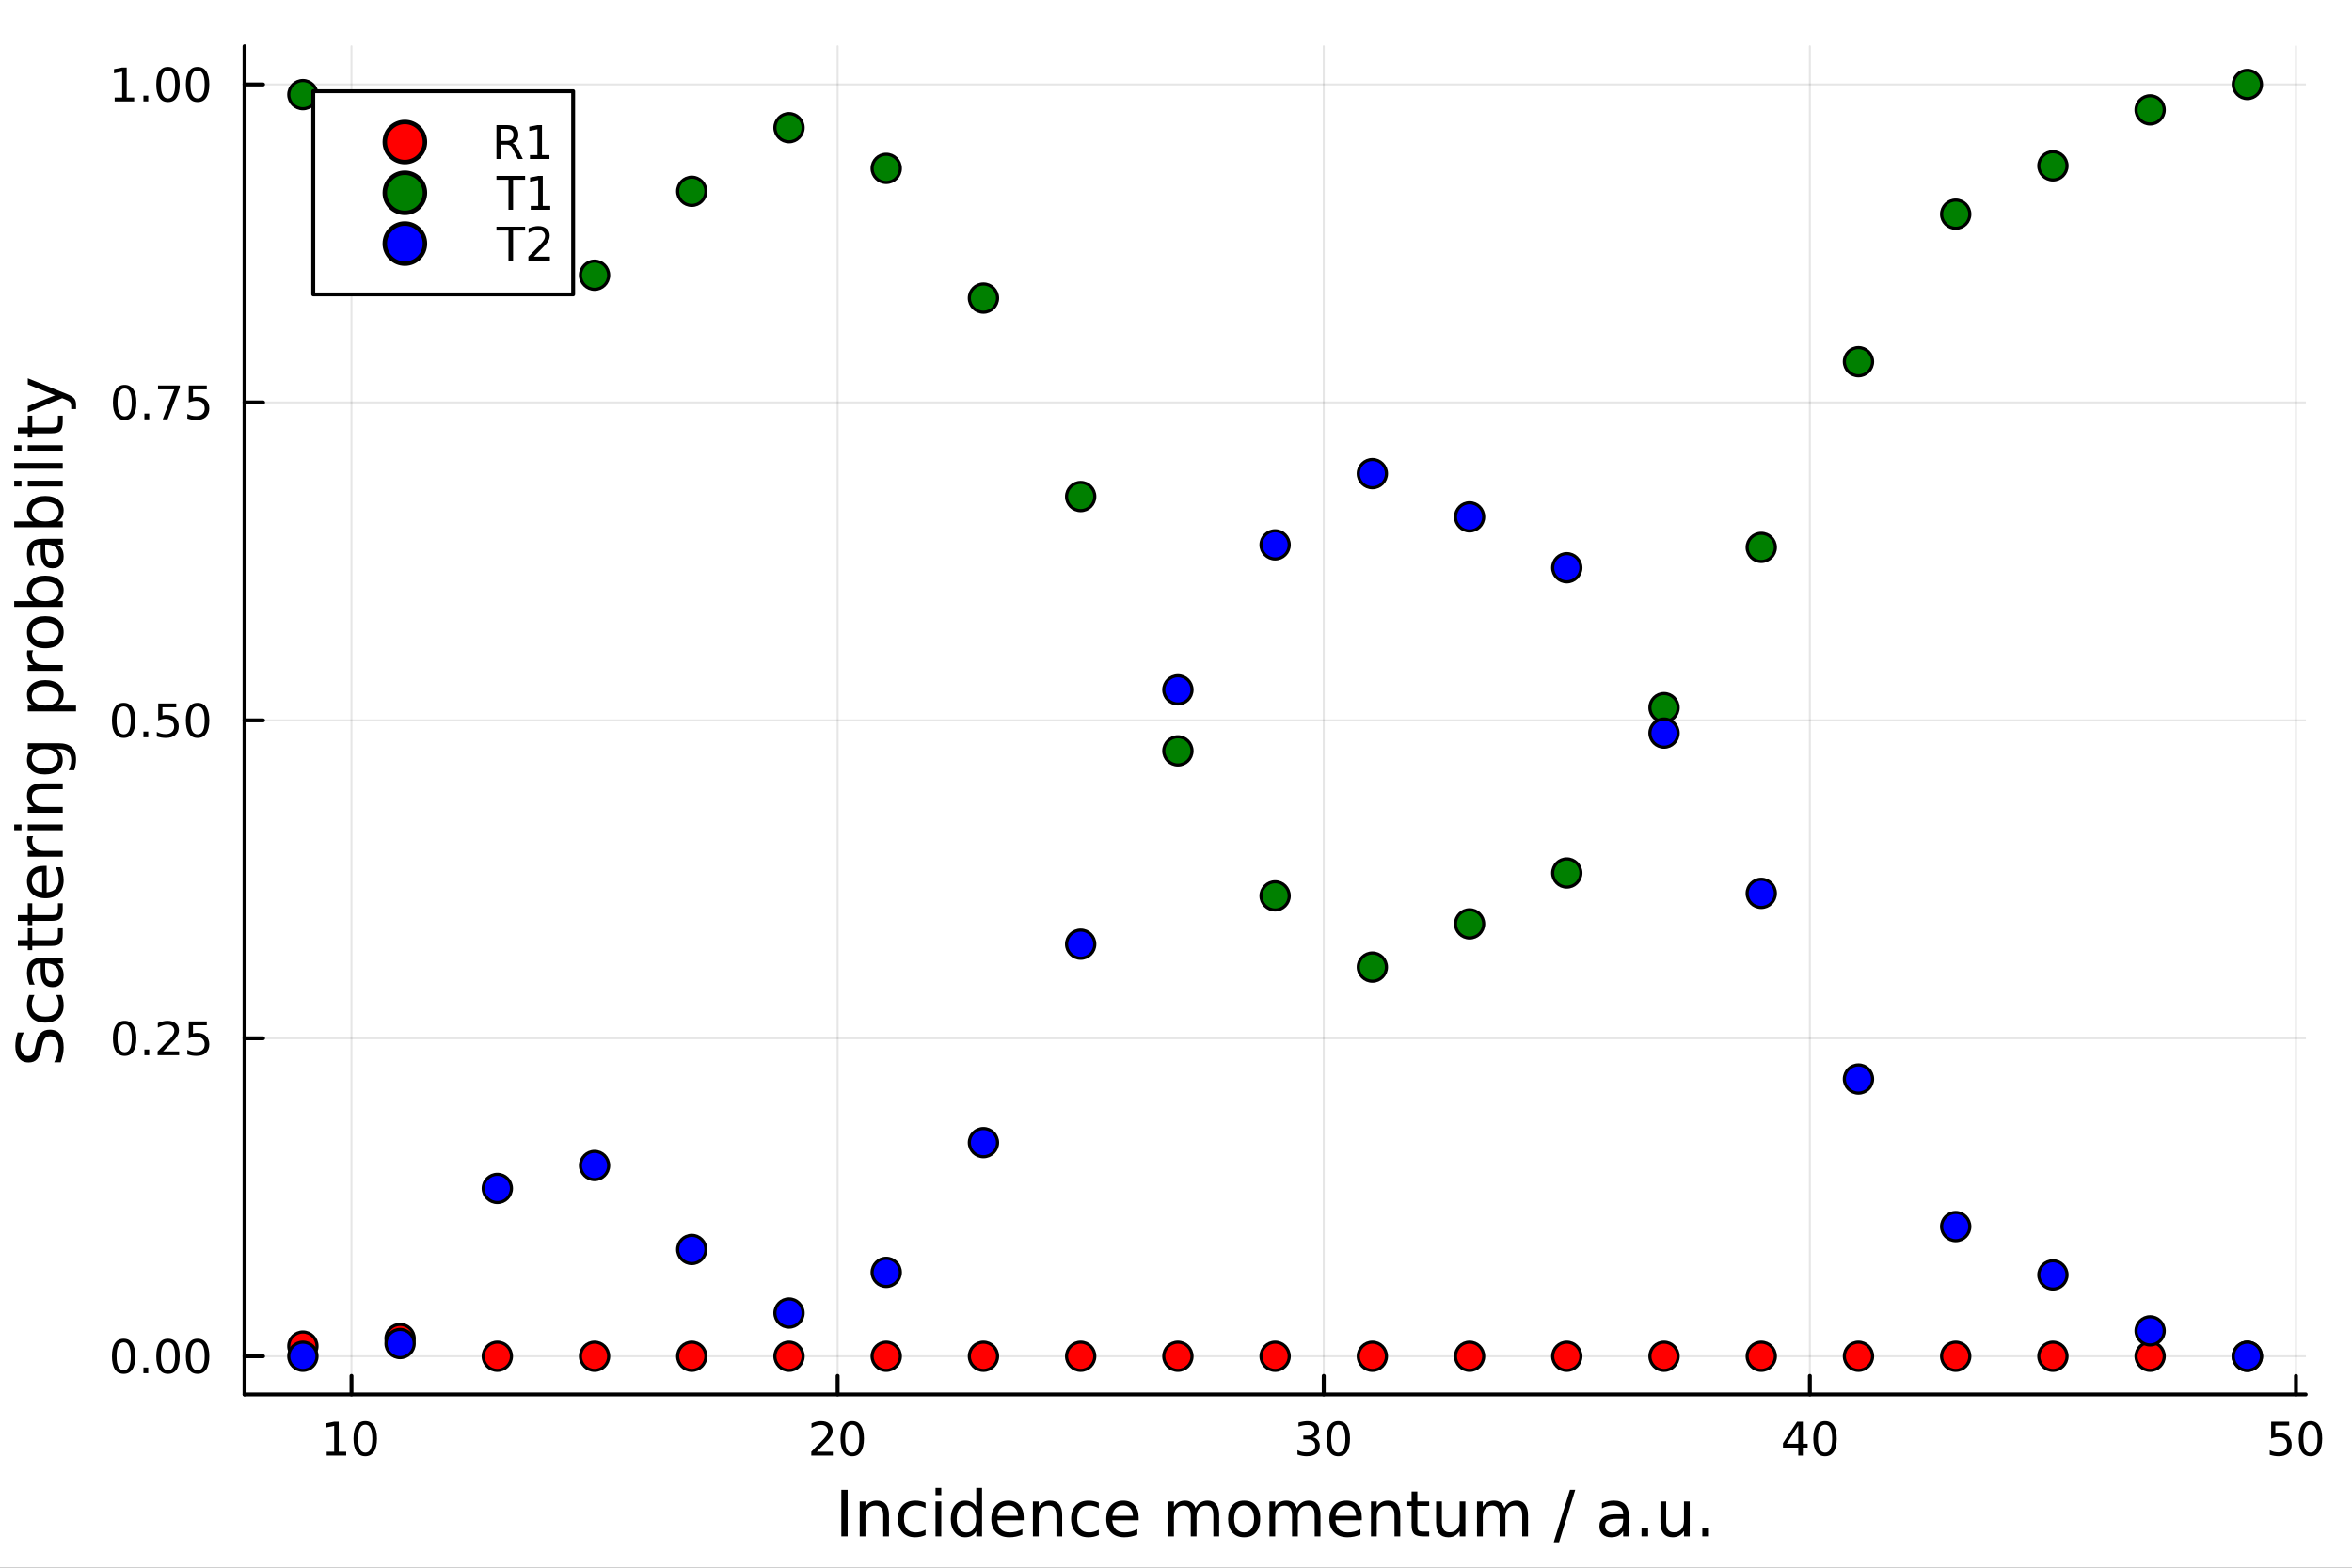 <?xml version="1.0" encoding="utf-8"?>
<svg xmlns="http://www.w3.org/2000/svg" xmlns:xlink="http://www.w3.org/1999/xlink" width="600" height="400" viewBox="0 0 2400 1600">
<rect x="0" y="0" width="2400" height="1600" fill="#333333" stroke="none"/>
<defs>
  <clipPath id="clip450">
    <rect x="0" y="0" width="2400" height="1600"/>
  </clipPath>
</defs>
<path clip-path="url(#clip450)" d="M0 1600 L2400 1600 L2400 0 L0 0  Z" fill="#ffffff" fill-rule="evenodd" fill-opacity="1"/>
<defs>
  <clipPath id="clip451">
    <rect x="480" y="0" width="1681" height="1600"/>
  </clipPath>
</defs>
<path clip-path="url(#clip450)" d="M249.542 1423.18 L2352.76 1423.18 L2352.76 47.244 L249.542 47.244  Z" fill="#ffffff" fill-rule="evenodd" fill-opacity="1"/>
<defs>
  <clipPath id="clip452">
    <rect x="249" y="47" width="2104" height="1377"/>
  </clipPath>
</defs>
<polyline clip-path="url(#clip452)" style="stroke:#000000; stroke-linecap:round; stroke-linejoin:round; stroke-width:2; stroke-opacity:0.1; fill:none" points="358.671,1423.18 358.671,47.244 "/>
<polyline clip-path="url(#clip452)" style="stroke:#000000; stroke-linecap:round; stroke-linejoin:round; stroke-width:2; stroke-opacity:0.1; fill:none" points="854.712,1423.18 854.712,47.244 "/>
<polyline clip-path="url(#clip452)" style="stroke:#000000; stroke-linecap:round; stroke-linejoin:round; stroke-width:2; stroke-opacity:0.1; fill:none" points="1350.75,1423.18 1350.75,47.244 "/>
<polyline clip-path="url(#clip452)" style="stroke:#000000; stroke-linecap:round; stroke-linejoin:round; stroke-width:2; stroke-opacity:0.1; fill:none" points="1846.79,1423.18 1846.79,47.244 "/>
<polyline clip-path="url(#clip452)" style="stroke:#000000; stroke-linecap:round; stroke-linejoin:round; stroke-width:2; stroke-opacity:0.1; fill:none" points="2342.84,1423.18 2342.84,47.244 "/>
<polyline clip-path="url(#clip450)" style="stroke:#000000; stroke-linecap:round; stroke-linejoin:round; stroke-width:4; stroke-opacity:1; fill:none" points="249.542,1423.18 2352.76,1423.18 "/>
<polyline clip-path="url(#clip450)" style="stroke:#000000; stroke-linecap:round; stroke-linejoin:round; stroke-width:4; stroke-opacity:1; fill:none" points="358.671,1423.18 358.671,1404.28 "/>
<polyline clip-path="url(#clip450)" style="stroke:#000000; stroke-linecap:round; stroke-linejoin:round; stroke-width:4; stroke-opacity:1; fill:none" points="854.712,1423.18 854.712,1404.28 "/>
<polyline clip-path="url(#clip450)" style="stroke:#000000; stroke-linecap:round; stroke-linejoin:round; stroke-width:4; stroke-opacity:1; fill:none" points="1350.75,1423.18 1350.75,1404.28 "/>
<polyline clip-path="url(#clip450)" style="stroke:#000000; stroke-linecap:round; stroke-linejoin:round; stroke-width:4; stroke-opacity:1; fill:none" points="1846.79,1423.18 1846.79,1404.28 "/>
<polyline clip-path="url(#clip450)" style="stroke:#000000; stroke-linecap:round; stroke-linejoin:round; stroke-width:4; stroke-opacity:1; fill:none" points="2342.84,1423.18 2342.84,1404.28 "/>
<path clip-path="url(#clip450)" d="M333.359 1481.64 L340.998 1481.64 L340.998 1455.28 L332.687 1456.95 L332.687 1452.69 L340.951 1451.02 L345.627 1451.02 L345.627 1481.64 L353.266 1481.64 L353.266 1485.58 L333.359 1485.58 L333.359 1481.64 Z" fill="#000000" fill-rule="nonzero" fill-opacity="1" /><path clip-path="url(#clip450)" d="M372.71 1454.1 Q369.099 1454.1 367.271 1457.66 Q365.465 1461.2 365.465 1468.33 Q365.465 1475.44 367.271 1479.01 Q369.099 1482.55 372.71 1482.55 Q376.345 1482.55 378.15 1479.01 Q379.979 1475.44 379.979 1468.33 Q379.979 1461.2 378.15 1457.66 Q376.345 1454.1 372.71 1454.1 M372.71 1450.39 Q378.52 1450.39 381.576 1455 Q384.655 1459.58 384.655 1468.33 Q384.655 1477.06 381.576 1481.67 Q378.52 1486.25 372.71 1486.25 Q366.9 1486.25 363.821 1481.67 Q360.766 1477.06 360.766 1468.33 Q360.766 1459.58 363.821 1455 Q366.9 1450.39 372.71 1450.39 Z" fill="#000000" fill-rule="nonzero" fill-opacity="1" /><path clip-path="url(#clip450)" d="M833.485 1481.64 L849.805 1481.64 L849.805 1485.58 L827.86 1485.58 L827.86 1481.64 Q830.522 1478.89 835.106 1474.26 Q839.712 1469.61 840.893 1468.27 Q843.138 1465.74 844.018 1464.01 Q844.92 1462.25 844.92 1460.56 Q844.92 1457.8 842.976 1456.07 Q841.055 1454.33 837.953 1454.33 Q835.754 1454.33 833.3 1455.09 Q830.87 1455.86 828.092 1457.41 L828.092 1452.69 Q830.916 1451.55 833.37 1450.97 Q835.823 1450.39 837.86 1450.39 Q843.231 1450.39 846.425 1453.08 Q849.619 1455.77 849.619 1460.26 Q849.619 1462.39 848.809 1464.31 Q848.022 1466.2 845.916 1468.8 Q845.337 1469.47 842.235 1472.69 Q839.133 1475.88 833.485 1481.64 Z" fill="#000000" fill-rule="nonzero" fill-opacity="1" /><path clip-path="url(#clip450)" d="M869.619 1454.1 Q866.008 1454.1 864.18 1457.66 Q862.374 1461.2 862.374 1468.33 Q862.374 1475.44 864.18 1479.01 Q866.008 1482.55 869.619 1482.55 Q873.254 1482.55 875.059 1479.01 Q876.888 1475.44 876.888 1468.33 Q876.888 1461.2 875.059 1457.66 Q873.254 1454.1 869.619 1454.1 M869.619 1450.39 Q875.43 1450.39 878.485 1455 Q881.564 1459.58 881.564 1468.33 Q881.564 1477.06 878.485 1481.67 Q875.43 1486.25 869.619 1486.25 Q863.809 1486.25 860.731 1481.67 Q857.675 1477.06 857.675 1468.33 Q857.675 1459.58 860.731 1455 Q863.809 1450.39 869.619 1450.39 Z" fill="#000000" fill-rule="nonzero" fill-opacity="1" /><path clip-path="url(#clip450)" d="M1339.6 1466.95 Q1342.95 1467.66 1344.83 1469.93 Q1346.73 1472.2 1346.73 1475.53 Q1346.73 1480.65 1343.21 1483.45 Q1339.69 1486.25 1333.21 1486.25 Q1331.03 1486.25 1328.72 1485.81 Q1326.42 1485.39 1323.97 1484.54 L1323.97 1480.02 Q1325.92 1481.16 1328.23 1481.74 Q1330.54 1482.32 1333.07 1482.32 Q1337.47 1482.32 1339.76 1480.58 Q1342.07 1478.84 1342.07 1475.53 Q1342.07 1472.48 1339.92 1470.77 Q1337.79 1469.03 1333.97 1469.03 L1329.94 1469.03 L1329.94 1465.19 L1334.16 1465.19 Q1337.6 1465.19 1339.43 1463.82 Q1341.26 1462.43 1341.26 1459.84 Q1341.26 1457.18 1339.36 1455.77 Q1337.49 1454.33 1333.97 1454.33 Q1332.05 1454.33 1329.85 1454.75 Q1327.65 1455.16 1325.01 1456.04 L1325.01 1451.88 Q1327.67 1451.14 1329.99 1450.77 Q1332.33 1450.39 1334.39 1450.39 Q1339.71 1450.39 1342.81 1452.83 Q1345.92 1455.23 1345.92 1459.35 Q1345.92 1462.22 1344.27 1464.21 Q1342.63 1466.18 1339.6 1466.95 Z" fill="#000000" fill-rule="nonzero" fill-opacity="1" /><path clip-path="url(#clip450)" d="M1365.59 1454.1 Q1361.98 1454.1 1360.15 1457.66 Q1358.35 1461.2 1358.35 1468.33 Q1358.35 1475.44 1360.15 1479.01 Q1361.98 1482.55 1365.59 1482.55 Q1369.23 1482.55 1371.03 1479.01 Q1372.86 1475.44 1372.86 1468.33 Q1372.86 1461.2 1371.03 1457.66 Q1369.23 1454.1 1365.59 1454.1 M1365.59 1450.39 Q1371.4 1450.39 1374.46 1455 Q1377.54 1459.58 1377.54 1468.33 Q1377.54 1477.06 1374.46 1481.67 Q1371.4 1486.25 1365.59 1486.25 Q1359.78 1486.25 1356.7 1481.67 Q1353.65 1477.06 1353.65 1468.33 Q1353.65 1459.58 1356.7 1455 Q1359.78 1450.39 1365.59 1450.39 Z" fill="#000000" fill-rule="nonzero" fill-opacity="1" /><path clip-path="url(#clip450)" d="M1834.97 1455.09 L1823.16 1473.54 L1834.97 1473.54 L1834.97 1455.09 M1833.74 1451.02 L1839.62 1451.02 L1839.62 1473.54 L1844.55 1473.54 L1844.55 1477.43 L1839.62 1477.43 L1839.62 1485.58 L1834.97 1485.58 L1834.97 1477.43 L1819.36 1477.43 L1819.36 1472.92 L1833.74 1451.02 Z" fill="#000000" fill-rule="nonzero" fill-opacity="1" /><path clip-path="url(#clip450)" d="M1862.28 1454.1 Q1858.67 1454.1 1856.84 1457.66 Q1855.03 1461.2 1855.03 1468.33 Q1855.03 1475.44 1856.84 1479.01 Q1858.67 1482.55 1862.28 1482.55 Q1865.91 1482.55 1867.72 1479.01 Q1869.55 1475.44 1869.55 1468.33 Q1869.55 1461.2 1867.72 1457.66 Q1865.91 1454.1 1862.28 1454.1 M1862.28 1450.39 Q1868.09 1450.39 1871.15 1455 Q1874.22 1459.58 1874.22 1468.33 Q1874.22 1477.06 1871.15 1481.67 Q1868.09 1486.25 1862.28 1486.25 Q1856.47 1486.25 1853.39 1481.67 Q1850.34 1477.06 1850.34 1468.33 Q1850.34 1459.58 1853.39 1455 Q1856.47 1450.39 1862.28 1450.39 Z" fill="#000000" fill-rule="nonzero" fill-opacity="1" /><path clip-path="url(#clip450)" d="M2317.53 1451.02 L2335.89 1451.02 L2335.89 1454.96 L2321.82 1454.96 L2321.82 1463.43 Q2322.84 1463.08 2323.85 1462.92 Q2324.87 1462.73 2325.89 1462.73 Q2331.68 1462.73 2335.06 1465.9 Q2338.44 1469.08 2338.44 1474.49 Q2338.44 1480.07 2334.96 1483.17 Q2331.49 1486.25 2325.17 1486.25 Q2323 1486.25 2320.73 1485.88 Q2318.48 1485.51 2316.08 1484.77 L2316.08 1480.07 Q2318.16 1481.2 2320.38 1481.76 Q2322.6 1482.32 2325.08 1482.32 Q2329.09 1482.32 2331.42 1480.21 Q2333.76 1478.1 2333.76 1474.49 Q2333.76 1470.88 2331.42 1468.77 Q2329.09 1466.67 2325.08 1466.67 Q2323.21 1466.67 2321.33 1467.08 Q2319.48 1467.5 2317.53 1468.38 L2317.53 1451.02 Z" fill="#000000" fill-rule="nonzero" fill-opacity="1" /><path clip-path="url(#clip450)" d="M2357.65 1454.1 Q2354.04 1454.1 2352.21 1457.66 Q2350.4 1461.2 2350.4 1468.33 Q2350.4 1475.44 2352.21 1479.01 Q2354.04 1482.55 2357.65 1482.55 Q2361.28 1482.55 2363.09 1479.01 Q2364.92 1475.44 2364.92 1468.33 Q2364.92 1461.2 2363.09 1457.66 Q2361.28 1454.1 2357.65 1454.1 M2357.65 1450.39 Q2363.46 1450.39 2366.52 1455 Q2369.59 1459.58 2369.59 1468.33 Q2369.59 1477.06 2366.52 1481.67 Q2363.46 1486.25 2357.65 1486.25 Q2351.84 1486.25 2348.76 1481.67 Q2345.71 1477.06 2345.71 1468.33 Q2345.71 1459.58 2348.76 1455 Q2351.84 1450.39 2357.65 1450.39 Z" fill="#000000" fill-rule="nonzero" fill-opacity="1" /><path clip-path="url(#clip450)" d="M858.51 1520.52 L864.939 1520.52 L864.939 1568.04 L858.51 1568.04 L858.51 1520.52 Z" fill="#000000" fill-rule="nonzero" fill-opacity="1" /><path clip-path="url(#clip450)" d="M907.112 1546.53 L907.112 1568.04 L901.255 1568.04 L901.255 1546.72 Q901.255 1541.66 899.282 1539.14 Q897.309 1536.63 893.362 1536.63 Q888.619 1536.63 885.882 1539.65 Q883.145 1542.68 883.145 1547.9 L883.145 1568.04 L877.257 1568.04 L877.257 1532.4 L883.145 1532.4 L883.145 1537.93 Q885.246 1534.72 888.078 1533.13 Q890.943 1531.54 894.667 1531.54 Q900.81 1531.54 903.961 1535.36 Q907.112 1539.14 907.112 1546.53 Z" fill="#000000" fill-rule="nonzero" fill-opacity="1" /><path clip-path="url(#clip450)" d="M944.447 1533.76 L944.447 1539.24 Q941.964 1537.87 939.45 1537.2 Q936.967 1536.5 934.421 1536.5 Q928.723 1536.5 925.572 1540.13 Q922.421 1543.73 922.421 1550.25 Q922.421 1556.78 925.572 1560.4 Q928.723 1564 934.421 1564 Q936.967 1564 939.45 1563.33 Q941.964 1562.63 944.447 1561.26 L944.447 1566.68 Q941.996 1567.82 939.354 1568.39 Q936.744 1568.97 933.784 1568.97 Q925.731 1568.97 920.989 1563.91 Q916.247 1558.85 916.247 1550.25 Q916.247 1541.53 921.021 1536.53 Q925.827 1531.54 934.166 1531.54 Q936.871 1531.54 939.45 1532.11 Q942.028 1532.65 944.447 1533.76 Z" fill="#000000" fill-rule="nonzero" fill-opacity="1" /><path clip-path="url(#clip450)" d="M954.632 1532.4 L960.488 1532.4 L960.488 1568.04 L954.632 1568.04 L954.632 1532.4 M954.632 1518.52 L960.488 1518.52 L960.488 1525.93 L954.632 1525.93 L954.632 1518.52 Z" fill="#000000" fill-rule="nonzero" fill-opacity="1" /><path clip-path="url(#clip450)" d="M996.2 1537.81 L996.2 1518.52 L1002.06 1518.52 L1002.06 1568.04 L996.2 1568.04 L996.2 1562.7 Q994.354 1565.88 991.521 1567.44 Q988.72 1568.97 984.773 1568.97 Q978.312 1568.97 974.238 1563.81 Q970.196 1558.65 970.196 1550.25 Q970.196 1541.85 974.238 1536.69 Q978.312 1531.54 984.773 1531.54 Q988.72 1531.54 991.521 1533.1 Q994.354 1534.62 996.2 1537.81 M976.243 1550.25 Q976.243 1556.71 978.885 1560.4 Q981.559 1564.07 986.206 1564.07 Q990.853 1564.07 993.526 1560.4 Q996.2 1556.71 996.2 1550.25 Q996.2 1543.79 993.526 1540.13 Q990.853 1536.44 986.206 1536.44 Q981.559 1536.44 978.885 1540.13 Q976.243 1543.79 976.243 1550.25 Z" fill="#000000" fill-rule="nonzero" fill-opacity="1" /><path clip-path="url(#clip450)" d="M1044.61 1548.76 L1044.61 1551.62 L1017.68 1551.62 Q1018.07 1557.67 1021.31 1560.85 Q1024.59 1564 1030.42 1564 Q1033.79 1564 1036.94 1563.17 Q1040.12 1562.35 1043.24 1560.69 L1043.24 1566.23 Q1040.09 1567.57 1036.78 1568.27 Q1033.47 1568.97 1030.07 1568.97 Q1021.54 1568.97 1016.54 1564 Q1011.57 1559.04 1011.57 1550.57 Q1011.57 1541.82 1016.28 1536.69 Q1021.03 1531.54 1029.05 1531.54 Q1036.24 1531.54 1040.41 1536.18 Q1044.61 1540.8 1044.61 1548.76 M1038.75 1547.04 Q1038.69 1542.23 1036.05 1539.37 Q1033.44 1536.5 1029.11 1536.5 Q1024.21 1536.5 1021.25 1539.27 Q1018.32 1542.04 1017.88 1547.07 L1038.75 1547.04 Z" fill="#000000" fill-rule="nonzero" fill-opacity="1" /><path clip-path="url(#clip450)" d="M1083.86 1546.53 L1083.86 1568.04 L1078 1568.04 L1078 1546.72 Q1078 1541.66 1076.03 1539.14 Q1074.05 1536.63 1070.11 1536.63 Q1065.36 1536.63 1062.63 1539.65 Q1059.89 1542.68 1059.89 1547.9 L1059.89 1568.04 L1054 1568.04 L1054 1532.4 L1059.89 1532.4 L1059.89 1537.93 Q1061.99 1534.72 1064.82 1533.13 Q1067.69 1531.54 1071.41 1531.54 Q1077.55 1531.54 1080.7 1535.36 Q1083.86 1539.14 1083.86 1546.53 Z" fill="#000000" fill-rule="nonzero" fill-opacity="1" /><path clip-path="url(#clip450)" d="M1121.19 1533.76 L1121.19 1539.24 Q1118.71 1537.87 1116.19 1537.2 Q1113.71 1536.5 1111.16 1536.5 Q1105.47 1536.5 1102.32 1540.13 Q1099.17 1543.73 1099.17 1550.25 Q1099.17 1556.78 1102.32 1560.4 Q1105.47 1564 1111.16 1564 Q1113.71 1564 1116.19 1563.33 Q1118.71 1562.63 1121.19 1561.26 L1121.19 1566.68 Q1118.74 1567.82 1116.1 1568.39 Q1113.49 1568.97 1110.53 1568.97 Q1102.48 1568.97 1097.73 1563.91 Q1092.99 1558.85 1092.99 1550.25 Q1092.99 1541.53 1097.76 1536.53 Q1102.57 1531.54 1110.91 1531.54 Q1113.62 1531.54 1116.19 1532.11 Q1118.77 1532.65 1121.19 1533.76 Z" fill="#000000" fill-rule="nonzero" fill-opacity="1" /><path clip-path="url(#clip450)" d="M1161.87 1548.76 L1161.87 1551.62 L1134.94 1551.62 Q1135.32 1557.67 1138.57 1560.85 Q1141.85 1564 1147.67 1564 Q1151.05 1564 1154.2 1563.17 Q1157.38 1562.35 1160.5 1560.69 L1160.5 1566.23 Q1157.35 1567.57 1154.04 1568.27 Q1150.73 1568.97 1147.32 1568.97 Q1138.79 1568.97 1133.79 1564 Q1128.83 1559.04 1128.83 1550.57 Q1128.83 1541.82 1133.54 1536.69 Q1138.28 1531.54 1146.3 1531.54 Q1153.5 1531.54 1157.67 1536.18 Q1161.87 1540.8 1161.87 1548.76 M1156.01 1547.04 Q1155.95 1542.23 1153.31 1539.37 Q1150.7 1536.5 1146.37 1536.5 Q1141.47 1536.5 1138.51 1539.27 Q1135.58 1542.04 1135.13 1547.07 L1156.01 1547.04 Z" fill="#000000" fill-rule="nonzero" fill-opacity="1" /><path clip-path="url(#clip450)" d="M1219.95 1539.24 Q1222.15 1535.29 1225.21 1533.41 Q1228.26 1531.54 1232.4 1531.54 Q1237.97 1531.54 1240.99 1535.45 Q1244.02 1539.33 1244.02 1546.53 L1244.02 1568.04 L1238.13 1568.04 L1238.13 1546.72 Q1238.13 1541.59 1236.31 1539.11 Q1234.5 1536.63 1230.78 1536.63 Q1226.22 1536.63 1223.58 1539.65 Q1220.94 1542.68 1220.94 1547.9 L1220.94 1568.04 L1215.05 1568.04 L1215.05 1546.72 Q1215.05 1541.56 1213.24 1539.11 Q1211.42 1536.63 1207.64 1536.63 Q1203.15 1536.63 1200.51 1539.68 Q1197.87 1542.71 1197.87 1547.9 L1197.87 1568.04 L1191.98 1568.04 L1191.98 1532.4 L1197.87 1532.4 L1197.87 1537.93 Q1199.87 1534.66 1202.67 1533.1 Q1205.47 1531.54 1209.32 1531.54 Q1213.21 1531.54 1215.91 1533.51 Q1218.65 1535.48 1219.95 1539.24 Z" fill="#000000" fill-rule="nonzero" fill-opacity="1" /><path clip-path="url(#clip450)" d="M1269.51 1536.5 Q1264.8 1536.5 1262.06 1540.19 Q1259.33 1543.85 1259.33 1550.25 Q1259.33 1556.65 1262.03 1560.34 Q1264.77 1564 1269.51 1564 Q1274.19 1564 1276.93 1560.31 Q1279.66 1556.62 1279.66 1550.25 Q1279.66 1543.92 1276.93 1540.23 Q1274.19 1536.5 1269.51 1536.5 M1269.51 1531.54 Q1277.15 1531.54 1281.51 1536.5 Q1285.87 1541.47 1285.87 1550.25 Q1285.87 1559 1281.51 1564 Q1277.15 1568.97 1269.51 1568.97 Q1261.84 1568.97 1257.48 1564 Q1253.15 1559 1253.15 1550.25 Q1253.15 1541.47 1257.48 1536.5 Q1261.84 1531.54 1269.51 1531.54 Z" fill="#000000" fill-rule="nonzero" fill-opacity="1" /><path clip-path="url(#clip450)" d="M1323.33 1539.24 Q1325.53 1535.29 1328.59 1533.41 Q1331.64 1531.54 1335.78 1531.54 Q1341.35 1531.54 1344.37 1535.45 Q1347.4 1539.33 1347.4 1546.53 L1347.4 1568.04 L1341.51 1568.04 L1341.51 1546.72 Q1341.51 1541.59 1339.69 1539.11 Q1337.88 1536.63 1334.16 1536.63 Q1329.6 1536.63 1326.96 1539.65 Q1324.32 1542.68 1324.32 1547.9 L1324.32 1568.04 L1318.43 1568.04 L1318.43 1546.72 Q1318.43 1541.56 1316.62 1539.11 Q1314.8 1536.63 1311.02 1536.63 Q1306.53 1536.63 1303.89 1539.68 Q1301.24 1542.71 1301.24 1547.9 L1301.24 1568.04 L1295.36 1568.04 L1295.36 1532.4 L1301.24 1532.4 L1301.24 1537.93 Q1303.25 1534.66 1306.05 1533.1 Q1308.85 1531.54 1312.7 1531.54 Q1316.59 1531.54 1319.29 1533.51 Q1322.03 1535.48 1323.33 1539.24 Z" fill="#000000" fill-rule="nonzero" fill-opacity="1" /><path clip-path="url(#clip450)" d="M1389.57 1548.76 L1389.57 1551.62 L1362.64 1551.62 Q1363.02 1557.67 1366.27 1560.85 Q1369.55 1564 1375.37 1564 Q1378.75 1564 1381.9 1563.17 Q1385.08 1562.35 1388.2 1560.69 L1388.2 1566.23 Q1385.05 1567.57 1381.74 1568.27 Q1378.43 1568.97 1375.02 1568.97 Q1366.49 1568.97 1361.5 1564 Q1356.53 1559.04 1356.53 1550.57 Q1356.53 1541.82 1361.24 1536.69 Q1365.98 1531.54 1374 1531.54 Q1381.2 1531.54 1385.37 1536.18 Q1389.57 1540.8 1389.57 1548.76 M1383.71 1547.04 Q1383.65 1542.23 1381.01 1539.37 Q1378.4 1536.5 1374.07 1536.5 Q1369.17 1536.5 1366.21 1539.27 Q1363.28 1542.04 1362.83 1547.07 L1383.71 1547.04 Z" fill="#000000" fill-rule="nonzero" fill-opacity="1" /><path clip-path="url(#clip450)" d="M1428.81 1546.53 L1428.81 1568.04 L1422.96 1568.04 L1422.96 1546.72 Q1422.96 1541.66 1420.98 1539.14 Q1419.01 1536.63 1415.06 1536.63 Q1410.32 1536.63 1407.58 1539.65 Q1404.85 1542.68 1404.85 1547.9 L1404.85 1568.04 L1398.96 1568.04 L1398.96 1532.4 L1404.85 1532.4 L1404.85 1537.93 Q1406.95 1534.72 1409.78 1533.13 Q1412.64 1531.54 1416.37 1531.54 Q1422.51 1531.54 1425.66 1535.36 Q1428.81 1539.14 1428.81 1546.53 Z" fill="#000000" fill-rule="nonzero" fill-opacity="1" /><path clip-path="url(#clip450)" d="M1446.29 1522.27 L1446.29 1532.4 L1458.35 1532.4 L1458.35 1536.95 L1446.29 1536.95 L1446.29 1556.3 Q1446.29 1560.66 1447.46 1561.9 Q1448.67 1563.14 1452.33 1563.14 L1458.35 1563.14 L1458.35 1568.04 L1452.33 1568.04 Q1445.56 1568.04 1442.98 1565.53 Q1440.4 1562.98 1440.4 1556.3 L1440.4 1536.95 L1436.1 1536.95 L1436.1 1532.4 L1440.4 1532.4 L1440.4 1522.27 L1446.29 1522.27 Z" fill="#000000" fill-rule="nonzero" fill-opacity="1" /><path clip-path="url(#clip450)" d="M1465.45 1553.98 L1465.45 1532.4 L1471.3 1532.4 L1471.3 1553.75 Q1471.3 1558.81 1473.28 1561.36 Q1475.25 1563.87 1479.2 1563.87 Q1483.94 1563.87 1486.68 1560.85 Q1489.45 1557.83 1489.45 1552.61 L1489.45 1532.4 L1495.3 1532.4 L1495.3 1568.04 L1489.45 1568.04 L1489.45 1562.57 Q1487.31 1565.82 1484.48 1567.41 Q1481.68 1568.97 1477.96 1568.97 Q1471.81 1568.97 1468.63 1565.15 Q1465.45 1561.33 1465.45 1553.98 M1480.18 1531.54 L1480.18 1531.54 Z" fill="#000000" fill-rule="nonzero" fill-opacity="1" /><path clip-path="url(#clip450)" d="M1535.12 1539.24 Q1537.32 1535.29 1540.37 1533.41 Q1543.43 1531.54 1547.57 1531.54 Q1553.14 1531.54 1556.16 1535.45 Q1559.18 1539.33 1559.18 1546.53 L1559.18 1568.04 L1553.29 1568.04 L1553.29 1546.72 Q1553.29 1541.59 1551.48 1539.11 Q1549.67 1536.63 1545.94 1536.63 Q1541.39 1536.63 1538.75 1539.65 Q1536.11 1542.68 1536.11 1547.9 L1536.11 1568.04 L1530.22 1568.04 L1530.22 1546.72 Q1530.22 1541.56 1528.4 1539.11 Q1526.59 1536.63 1522.8 1536.63 Q1518.32 1536.63 1515.67 1539.68 Q1513.03 1542.71 1513.03 1547.9 L1513.03 1568.04 L1507.14 1568.04 L1507.14 1532.4 L1513.03 1532.4 L1513.03 1537.93 Q1515.04 1534.66 1517.84 1533.1 Q1520.64 1531.54 1524.49 1531.54 Q1528.37 1531.54 1531.08 1533.51 Q1533.82 1535.48 1535.12 1539.24 Z" fill="#000000" fill-rule="nonzero" fill-opacity="1" /><path clip-path="url(#clip450)" d="M1601.99 1520.52 L1607.4 1520.52 L1590.85 1574.09 L1585.44 1574.09 L1601.99 1520.52 Z" fill="#000000" fill-rule="nonzero" fill-opacity="1" /><path clip-path="url(#clip450)" d="M1650.47 1550.12 Q1643.37 1550.12 1640.63 1551.75 Q1637.89 1553.37 1637.89 1557.29 Q1637.89 1560.4 1639.93 1562.25 Q1642 1564.07 1645.53 1564.07 Q1650.4 1564.07 1653.33 1560.63 Q1656.29 1557.16 1656.29 1551.43 L1656.29 1550.12 L1650.47 1550.12 M1662.15 1547.71 L1662.15 1568.04 L1656.29 1568.04 L1656.29 1562.63 Q1654.29 1565.88 1651.29 1567.44 Q1648.3 1568.97 1643.97 1568.97 Q1638.5 1568.97 1635.25 1565.91 Q1632.04 1562.82 1632.04 1557.67 Q1632.04 1551.65 1636.05 1548.6 Q1640.09 1545.54 1648.08 1545.54 L1656.29 1545.54 L1656.29 1544.97 Q1656.29 1540.93 1653.62 1538.73 Q1650.98 1536.5 1646.17 1536.5 Q1643.11 1536.5 1640.22 1537.23 Q1637.32 1537.97 1634.65 1539.43 L1634.65 1534.02 Q1637.86 1532.78 1640.89 1532.17 Q1643.91 1531.54 1646.78 1531.54 Q1654.51 1531.54 1658.33 1535.55 Q1662.15 1539.56 1662.15 1547.71 Z" fill="#000000" fill-rule="nonzero" fill-opacity="1" /><path clip-path="url(#clip450)" d="M1675.04 1559.96 L1681.75 1559.96 L1681.75 1568.04 L1675.04 1568.04 L1675.04 1559.96 Z" fill="#000000" fill-rule="nonzero" fill-opacity="1" /><path clip-path="url(#clip450)" d="M1694.33 1553.98 L1694.33 1532.4 L1700.18 1532.4 L1700.18 1553.75 Q1700.18 1558.81 1702.16 1561.36 Q1704.13 1563.87 1708.08 1563.87 Q1712.82 1563.87 1715.56 1560.85 Q1718.33 1557.83 1718.33 1552.61 L1718.33 1532.4 L1724.18 1532.4 L1724.18 1568.04 L1718.33 1568.04 L1718.33 1562.57 Q1716.19 1565.82 1713.36 1567.41 Q1710.56 1568.97 1706.84 1568.97 Q1700.69 1568.97 1697.51 1565.15 Q1694.33 1561.33 1694.33 1553.98 M1709.06 1531.54 L1709.06 1531.54 Z" fill="#000000" fill-rule="nonzero" fill-opacity="1" /><path clip-path="url(#clip450)" d="M1737.07 1559.96 L1743.79 1559.96 L1743.79 1568.04 L1737.07 1568.04 L1737.07 1559.96 Z" fill="#000000" fill-rule="nonzero" fill-opacity="1" /><polyline clip-path="url(#clip452)" style="stroke:#000000; stroke-linecap:round; stroke-linejoin:round; stroke-width:2; stroke-opacity:0.1; fill:none" points="249.542,1384.24 2352.76,1384.24 "/>
<polyline clip-path="url(#clip452)" style="stroke:#000000; stroke-linecap:round; stroke-linejoin:round; stroke-width:2; stroke-opacity:0.1; fill:none" points="249.542,1059.73 2352.76,1059.73 "/>
<polyline clip-path="url(#clip452)" style="stroke:#000000; stroke-linecap:round; stroke-linejoin:round; stroke-width:2; stroke-opacity:0.1; fill:none" points="249.542,735.212 2352.76,735.212 "/>
<polyline clip-path="url(#clip452)" style="stroke:#000000; stroke-linecap:round; stroke-linejoin:round; stroke-width:2; stroke-opacity:0.1; fill:none" points="249.542,410.699 2352.76,410.699 "/>
<polyline clip-path="url(#clip452)" style="stroke:#000000; stroke-linecap:round; stroke-linejoin:round; stroke-width:2; stroke-opacity:0.1; fill:none" points="249.542,86.186 2352.76,86.186 "/>
<polyline clip-path="url(#clip450)" style="stroke:#000000; stroke-linecap:round; stroke-linejoin:round; stroke-width:4; stroke-opacity:1; fill:none" points="249.542,1423.18 249.542,47.244 "/>
<polyline clip-path="url(#clip450)" style="stroke:#000000; stroke-linecap:round; stroke-linejoin:round; stroke-width:4; stroke-opacity:1; fill:none" points="249.542,1384.24 268.44,1384.24 "/>
<polyline clip-path="url(#clip450)" style="stroke:#000000; stroke-linecap:round; stroke-linejoin:round; stroke-width:4; stroke-opacity:1; fill:none" points="249.542,1059.73 268.44,1059.73 "/>
<polyline clip-path="url(#clip450)" style="stroke:#000000; stroke-linecap:round; stroke-linejoin:round; stroke-width:4; stroke-opacity:1; fill:none" points="249.542,735.212 268.44,735.212 "/>
<polyline clip-path="url(#clip450)" style="stroke:#000000; stroke-linecap:round; stroke-linejoin:round; stroke-width:4; stroke-opacity:1; fill:none" points="249.542,410.699 268.44,410.699 "/>
<polyline clip-path="url(#clip450)" style="stroke:#000000; stroke-linecap:round; stroke-linejoin:round; stroke-width:4; stroke-opacity:1; fill:none" points="249.542,86.186 268.44,86.186 "/>
<path clip-path="url(#clip450)" d="M126.205 1370.04 Q122.593 1370.04 120.765 1373.6 Q118.959 1377.14 118.959 1384.27 Q118.959 1391.38 120.765 1394.94 Q122.593 1398.49 126.205 1398.49 Q129.839 1398.49 131.644 1394.94 Q133.473 1391.38 133.473 1384.27 Q133.473 1377.14 131.644 1373.6 Q129.839 1370.04 126.205 1370.04 M126.205 1366.33 Q132.015 1366.33 135.07 1370.94 Q138.149 1375.52 138.149 1384.27 Q138.149 1393 135.07 1397.61 Q132.015 1402.19 126.205 1402.19 Q120.394 1402.19 117.316 1397.61 Q114.26 1393 114.26 1384.27 Q114.26 1375.52 117.316 1370.94 Q120.394 1366.33 126.205 1366.33 Z" fill="#000000" fill-rule="nonzero" fill-opacity="1" /><path clip-path="url(#clip450)" d="M146.366 1395.64 L151.251 1395.64 L151.251 1401.52 L146.366 1401.52 L146.366 1395.64 Z" fill="#000000" fill-rule="nonzero" fill-opacity="1" /><path clip-path="url(#clip450)" d="M171.436 1370.04 Q167.825 1370.04 165.996 1373.6 Q164.19 1377.14 164.19 1384.27 Q164.19 1391.38 165.996 1394.94 Q167.825 1398.49 171.436 1398.49 Q175.07 1398.49 176.876 1394.94 Q178.704 1391.38 178.704 1384.27 Q178.704 1377.14 176.876 1373.6 Q175.07 1370.04 171.436 1370.04 M171.436 1366.33 Q177.246 1366.33 180.301 1370.94 Q183.38 1375.52 183.38 1384.27 Q183.38 1393 180.301 1397.61 Q177.246 1402.19 171.436 1402.19 Q165.626 1402.19 162.547 1397.61 Q159.491 1393 159.491 1384.27 Q159.491 1375.52 162.547 1370.94 Q165.626 1366.33 171.436 1366.33 Z" fill="#000000" fill-rule="nonzero" fill-opacity="1" /><path clip-path="url(#clip450)" d="M201.598 1370.04 Q197.987 1370.04 196.158 1373.6 Q194.352 1377.14 194.352 1384.27 Q194.352 1391.38 196.158 1394.94 Q197.987 1398.49 201.598 1398.49 Q205.232 1398.49 207.037 1394.94 Q208.866 1391.38 208.866 1384.27 Q208.866 1377.14 207.037 1373.6 Q205.232 1370.04 201.598 1370.04 M201.598 1366.33 Q207.408 1366.33 210.463 1370.94 Q213.542 1375.52 213.542 1384.27 Q213.542 1393 210.463 1397.61 Q207.408 1402.19 201.598 1402.19 Q195.787 1402.19 192.709 1397.61 Q189.653 1393 189.653 1384.27 Q189.653 1375.52 192.709 1370.94 Q195.787 1366.33 201.598 1366.33 Z" fill="#000000" fill-rule="nonzero" fill-opacity="1" /><path clip-path="url(#clip450)" d="M127.2 1045.52 Q123.589 1045.52 121.76 1049.09 Q119.955 1052.63 119.955 1059.76 Q119.955 1066.87 121.76 1070.43 Q123.589 1073.97 127.2 1073.97 Q130.834 1073.97 132.64 1070.43 Q134.468 1066.87 134.468 1059.76 Q134.468 1052.63 132.64 1049.09 Q130.834 1045.52 127.2 1045.52 M127.2 1041.82 Q133.01 1041.82 136.066 1046.43 Q139.144 1051.01 139.144 1059.76 Q139.144 1068.49 136.066 1073.09 Q133.01 1077.68 127.2 1077.68 Q121.39 1077.68 118.311 1073.09 Q115.256 1068.49 115.256 1059.76 Q115.256 1051.01 118.311 1046.43 Q121.39 1041.82 127.2 1041.82 Z" fill="#000000" fill-rule="nonzero" fill-opacity="1" /><path clip-path="url(#clip450)" d="M147.362 1071.13 L152.246 1071.13 L152.246 1077.01 L147.362 1077.01 L147.362 1071.13 Z" fill="#000000" fill-rule="nonzero" fill-opacity="1" /><path clip-path="url(#clip450)" d="M166.459 1073.07 L182.778 1073.07 L182.778 1077.01 L160.834 1077.01 L160.834 1073.07 Q163.496 1070.32 168.079 1065.69 Q172.686 1061.03 173.866 1059.69 Q176.112 1057.17 176.991 1055.43 Q177.894 1053.67 177.894 1051.98 Q177.894 1049.23 175.95 1047.49 Q174.028 1045.76 170.927 1045.76 Q168.727 1045.76 166.274 1046.52 Q163.843 1047.28 161.065 1048.83 L161.065 1044.11 Q163.89 1042.98 166.343 1042.4 Q168.797 1041.82 170.834 1041.82 Q176.204 1041.82 179.399 1044.51 Q182.593 1047.19 182.593 1051.68 Q182.593 1053.81 181.783 1055.73 Q180.996 1057.63 178.889 1060.22 Q178.311 1060.89 175.209 1064.11 Q172.107 1067.31 166.459 1073.07 Z" fill="#000000" fill-rule="nonzero" fill-opacity="1" /><path clip-path="url(#clip450)" d="M192.639 1042.45 L210.996 1042.45 L210.996 1046.38 L196.922 1046.38 L196.922 1054.85 Q197.94 1054.51 198.959 1054.34 Q199.977 1054.16 200.996 1054.16 Q206.783 1054.16 210.162 1057.33 Q213.542 1060.5 213.542 1065.92 Q213.542 1071.5 210.07 1074.6 Q206.598 1077.68 200.278 1077.68 Q198.102 1077.68 195.834 1077.31 Q193.588 1076.94 191.181 1076.19 L191.181 1071.5 Q193.264 1072.63 195.487 1073.19 Q197.709 1073.74 200.186 1073.74 Q204.19 1073.74 206.528 1071.63 Q208.866 1069.53 208.866 1065.92 Q208.866 1062.31 206.528 1060.2 Q204.19 1058.09 200.186 1058.09 Q198.311 1058.09 196.436 1058.51 Q194.584 1058.93 192.639 1059.81 L192.639 1042.45 Z" fill="#000000" fill-rule="nonzero" fill-opacity="1" /><path clip-path="url(#clip450)" d="M126.205 721.011 Q122.593 721.011 120.765 724.575 Q118.959 728.117 118.959 735.247 Q118.959 742.353 120.765 745.918 Q122.593 749.46 126.205 749.46 Q129.839 749.46 131.644 745.918 Q133.473 742.353 133.473 735.247 Q133.473 728.117 131.644 724.575 Q129.839 721.011 126.205 721.011 M126.205 717.307 Q132.015 717.307 135.07 721.913 Q138.149 726.497 138.149 735.247 Q138.149 743.973 135.07 748.58 Q132.015 753.163 126.205 753.163 Q120.394 753.163 117.316 748.58 Q114.26 743.973 114.26 735.247 Q114.26 726.497 117.316 721.913 Q120.394 717.307 126.205 717.307 Z" fill="#000000" fill-rule="nonzero" fill-opacity="1" /><path clip-path="url(#clip450)" d="M146.366 746.612 L151.251 746.612 L151.251 752.492 L146.366 752.492 L146.366 746.612 Z" fill="#000000" fill-rule="nonzero" fill-opacity="1" /><path clip-path="url(#clip450)" d="M161.482 717.932 L179.839 717.932 L179.839 721.867 L165.765 721.867 L165.765 730.339 Q166.783 729.992 167.802 729.83 Q168.82 729.645 169.839 729.645 Q175.626 729.645 179.005 732.816 Q182.385 735.987 182.385 741.404 Q182.385 746.983 178.913 750.085 Q175.44 753.163 169.121 753.163 Q166.945 753.163 164.677 752.793 Q162.431 752.423 160.024 751.682 L160.024 746.983 Q162.107 748.117 164.329 748.673 Q166.552 749.228 169.028 749.228 Q173.033 749.228 175.371 747.122 Q177.709 745.015 177.709 741.404 Q177.709 737.793 175.371 735.687 Q173.033 733.58 169.028 733.58 Q167.153 733.58 165.278 733.997 Q163.427 734.413 161.482 735.293 L161.482 717.932 Z" fill="#000000" fill-rule="nonzero" fill-opacity="1" /><path clip-path="url(#clip450)" d="M201.598 721.011 Q197.987 721.011 196.158 724.575 Q194.352 728.117 194.352 735.247 Q194.352 742.353 196.158 745.918 Q197.987 749.46 201.598 749.46 Q205.232 749.46 207.037 745.918 Q208.866 742.353 208.866 735.247 Q208.866 728.117 207.037 724.575 Q205.232 721.011 201.598 721.011 M201.598 717.307 Q207.408 717.307 210.463 721.913 Q213.542 726.497 213.542 735.247 Q213.542 743.973 210.463 748.58 Q207.408 753.163 201.598 753.163 Q195.787 753.163 192.709 748.58 Q189.653 743.973 189.653 735.247 Q189.653 726.497 192.709 721.913 Q195.787 717.307 201.598 717.307 Z" fill="#000000" fill-rule="nonzero" fill-opacity="1" /><path clip-path="url(#clip450)" d="M127.2 396.498 Q123.589 396.498 121.76 400.062 Q119.955 403.604 119.955 410.734 Q119.955 417.84 121.76 421.405 Q123.589 424.946 127.2 424.946 Q130.834 424.946 132.64 421.405 Q134.468 417.84 134.468 410.734 Q134.468 403.604 132.64 400.062 Q130.834 396.498 127.2 396.498 M127.2 392.794 Q133.01 392.794 136.066 397.4 Q139.144 401.984 139.144 410.734 Q139.144 419.46 136.066 424.067 Q133.01 428.65 127.2 428.65 Q121.39 428.65 118.311 424.067 Q115.256 419.46 115.256 410.734 Q115.256 401.984 118.311 397.4 Q121.39 392.794 127.2 392.794 Z" fill="#000000" fill-rule="nonzero" fill-opacity="1" /><path clip-path="url(#clip450)" d="M147.362 422.099 L152.246 422.099 L152.246 427.979 L147.362 427.979 L147.362 422.099 Z" fill="#000000" fill-rule="nonzero" fill-opacity="1" /><path clip-path="url(#clip450)" d="M161.251 393.419 L183.473 393.419 L183.473 395.41 L170.927 427.979 L166.042 427.979 L177.848 397.354 L161.251 397.354 L161.251 393.419 Z" fill="#000000" fill-rule="nonzero" fill-opacity="1" /><path clip-path="url(#clip450)" d="M192.639 393.419 L210.996 393.419 L210.996 397.354 L196.922 397.354 L196.922 405.826 Q197.94 405.479 198.959 405.317 Q199.977 405.132 200.996 405.132 Q206.783 405.132 210.162 408.303 Q213.542 411.474 213.542 416.891 Q213.542 422.47 210.07 425.571 Q206.598 428.65 200.278 428.65 Q198.102 428.65 195.834 428.28 Q193.588 427.909 191.181 427.169 L191.181 422.47 Q193.264 423.604 195.487 424.159 Q197.709 424.715 200.186 424.715 Q204.19 424.715 206.528 422.608 Q208.866 420.502 208.866 416.891 Q208.866 413.28 206.528 411.173 Q204.19 409.067 200.186 409.067 Q198.311 409.067 196.436 409.484 Q194.584 409.9 192.639 410.78 L192.639 393.419 Z" fill="#000000" fill-rule="nonzero" fill-opacity="1" /><path clip-path="url(#clip450)" d="M117.015 99.531 L124.654 99.531 L124.654 73.165 L116.343 74.832 L116.343 70.572 L124.607 68.906 L129.283 68.906 L129.283 99.531 L136.922 99.531 L136.922 103.466 L117.015 103.466 L117.015 99.531 Z" fill="#000000" fill-rule="nonzero" fill-opacity="1" /><path clip-path="url(#clip450)" d="M146.366 97.586 L151.251 97.586 L151.251 103.466 L146.366 103.466 L146.366 97.586 Z" fill="#000000" fill-rule="nonzero" fill-opacity="1" /><path clip-path="url(#clip450)" d="M171.436 71.984 Q167.825 71.984 165.996 75.549 Q164.19 79.091 164.19 86.22 Q164.19 93.327 165.996 96.892 Q167.825 100.433 171.436 100.433 Q175.07 100.433 176.876 96.892 Q178.704 93.327 178.704 86.22 Q178.704 79.091 176.876 75.549 Q175.07 71.984 171.436 71.984 M171.436 68.281 Q177.246 68.281 180.301 72.887 Q183.38 77.47 183.38 86.22 Q183.38 94.947 180.301 99.554 Q177.246 104.137 171.436 104.137 Q165.626 104.137 162.547 99.554 Q159.491 94.947 159.491 86.22 Q159.491 77.47 162.547 72.887 Q165.626 68.281 171.436 68.281 Z" fill="#000000" fill-rule="nonzero" fill-opacity="1" /><path clip-path="url(#clip450)" d="M201.598 71.984 Q197.987 71.984 196.158 75.549 Q194.352 79.091 194.352 86.22 Q194.352 93.327 196.158 96.892 Q197.987 100.433 201.598 100.433 Q205.232 100.433 207.037 96.892 Q208.866 93.327 208.866 86.22 Q208.866 79.091 207.037 75.549 Q205.232 71.984 201.598 71.984 M201.598 68.281 Q207.408 68.281 210.463 72.887 Q213.542 77.47 213.542 86.22 Q213.542 94.947 210.463 99.554 Q207.408 104.137 201.598 104.137 Q195.787 104.137 192.709 99.554 Q189.653 94.947 189.653 86.22 Q189.653 77.47 192.709 72.887 Q195.787 68.281 201.598 68.281 Z" fill="#000000" fill-rule="nonzero" fill-opacity="1" /><path clip-path="url(#clip450)" d="M18.044 1053.75 L24.314 1053.75 Q22.563 1057.41 21.704 1060.66 Q20.845 1063.91 20.845 1066.93 Q20.845 1072.18 22.882 1075.05 Q24.919 1077.88 28.674 1077.88 Q31.826 1077.88 33.449 1076 Q35.04 1074.09 36.027 1068.81 L36.823 1064.92 Q38.191 1057.73 41.66 1054.32 Q45.098 1050.89 50.891 1050.89 Q57.798 1050.89 61.362 1055.53 Q64.927 1060.15 64.927 1069.09 Q64.927 1072.47 64.163 1076.29 Q63.399 1080.07 61.904 1084.15 L55.283 1084.15 Q57.479 1080.23 58.593 1076.48 Q59.707 1072.72 59.707 1069.09 Q59.707 1063.59 57.543 1060.6 Q55.379 1057.6 51.368 1057.6 Q47.867 1057.6 45.894 1059.77 Q43.92 1061.9 42.934 1066.8 L42.17 1070.72 Q40.737 1077.91 37.682 1081.12 Q34.626 1084.34 29.184 1084.34 Q22.882 1084.34 19.253 1079.91 Q15.625 1075.46 15.625 1067.66 Q15.625 1064.32 16.23 1060.85 Q16.834 1057.38 18.044 1053.75 Z" fill="#000000" fill-rule="nonzero" fill-opacity="1" /><path clip-path="url(#clip450)" d="M29.725 1015.46 L35.199 1015.46 Q33.831 1017.94 33.162 1020.46 Q32.462 1022.94 32.462 1025.49 Q32.462 1031.19 36.09 1034.34 Q39.687 1037.49 46.212 1037.49 Q52.737 1037.49 56.365 1034.34 Q59.962 1031.19 59.962 1025.49 Q59.962 1022.94 59.294 1020.46 Q58.593 1017.94 57.225 1015.46 L62.636 1015.46 Q63.781 1017.91 64.354 1020.55 Q64.927 1023.16 64.927 1026.12 Q64.927 1034.18 59.866 1038.92 Q54.806 1043.66 46.212 1043.66 Q37.491 1043.66 32.494 1038.89 Q27.497 1034.08 27.497 1025.74 Q27.497 1023.04 28.07 1020.46 Q28.611 1017.88 29.725 1015.46 Z" fill="#000000" fill-rule="nonzero" fill-opacity="1" /><path clip-path="url(#clip450)" d="M46.085 989.076 Q46.085 996.174 47.708 998.911 Q49.331 1001.65 53.246 1001.65 Q56.365 1001.65 58.211 999.612 Q60.026 997.543 60.026 994.01 Q60.026 989.14 56.588 986.212 Q53.119 983.252 47.39 983.252 L46.085 983.252 L46.085 989.076 M43.666 977.395 L64.004 977.395 L64.004 983.252 L58.593 983.252 Q61.84 985.257 63.399 988.249 Q64.927 991.241 64.927 995.569 Q64.927 1001.04 61.872 1004.29 Q58.784 1007.51 53.628 1007.51 Q47.612 1007.51 44.557 1003.49 Q41.501 999.452 41.501 991.463 L41.501 983.252 L40.928 983.252 Q36.886 983.252 34.69 985.925 Q32.462 988.567 32.462 993.373 Q32.462 996.429 33.194 999.325 Q33.926 1002.22 35.39 1004.9 L29.98 1004.9 Q28.738 1001.68 28.133 998.657 Q27.497 995.633 27.497 992.768 Q27.497 985.034 31.507 981.215 Q35.518 977.395 43.666 977.395 Z" fill="#000000" fill-rule="nonzero" fill-opacity="1" /><path clip-path="url(#clip450)" d="M18.235 959.539 L28.356 959.539 L28.356 947.476 L32.908 947.476 L32.908 959.539 L52.259 959.539 Q56.62 959.539 57.861 958.362 Q59.103 957.152 59.103 953.492 L59.103 947.476 L64.004 947.476 L64.004 953.492 Q64.004 960.272 61.49 962.85 Q58.943 965.428 52.259 965.428 L32.908 965.428 L32.908 969.725 L28.356 969.725 L28.356 965.428 L18.235 965.428 L18.235 959.539 Z" fill="#000000" fill-rule="nonzero" fill-opacity="1" /><path clip-path="url(#clip450)" d="M18.235 933.981 L28.356 933.981 L28.356 921.918 L32.908 921.918 L32.908 933.981 L52.259 933.981 Q56.62 933.981 57.861 932.804 Q59.103 931.594 59.103 927.934 L59.103 921.918 L64.004 921.918 L64.004 927.934 Q64.004 934.713 61.49 937.291 Q58.943 939.869 52.259 939.869 L32.908 939.869 L32.908 944.166 L28.356 944.166 L28.356 939.869 L18.235 939.869 L18.235 933.981 Z" fill="#000000" fill-rule="nonzero" fill-opacity="1" /><path clip-path="url(#clip450)" d="M44.716 883.724 L47.581 883.724 L47.581 910.651 Q53.628 910.269 56.811 907.022 Q59.962 903.744 59.962 897.919 Q59.962 894.546 59.134 891.395 Q58.307 888.212 56.652 885.093 L62.19 885.093 Q63.527 888.244 64.227 891.554 Q64.927 894.864 64.927 898.27 Q64.927 906.8 59.962 911.797 Q54.997 916.762 46.53 916.762 Q37.777 916.762 32.653 912.051 Q27.497 907.309 27.497 899.288 Q27.497 892.095 32.144 887.925 Q36.759 883.724 44.716 883.724 M42.997 889.58 Q38.191 889.644 35.327 892.286 Q32.462 894.896 32.462 899.224 Q32.462 904.126 35.231 907.086 Q38 910.014 43.029 910.46 L42.997 889.58 Z" fill="#000000" fill-rule="nonzero" fill-opacity="1" /><path clip-path="url(#clip450)" d="M33.831 853.455 Q33.258 854.442 33.003 855.619 Q32.717 856.765 32.717 858.166 Q32.717 863.131 35.963 865.804 Q39.178 868.446 45.225 868.446 L64.004 868.446 L64.004 874.334 L28.356 874.334 L28.356 868.446 L33.894 868.446 Q30.648 866.6 29.088 863.64 Q27.497 860.68 27.497 856.447 Q27.497 855.842 27.592 855.11 Q27.656 854.378 27.815 853.487 L33.831 853.455 Z" fill="#000000" fill-rule="nonzero" fill-opacity="1" /><path clip-path="url(#clip450)" d="M28.356 847.312 L28.356 841.456 L64.004 841.456 L64.004 847.312 L28.356 847.312 M14.479 847.312 L14.479 841.456 L21.895 841.456 L21.895 847.312 L14.479 847.312 Z" fill="#000000" fill-rule="nonzero" fill-opacity="1" /><path clip-path="url(#clip450)" d="M42.488 799.569 L64.004 799.569 L64.004 805.426 L42.679 805.426 Q37.618 805.426 35.104 807.399 Q32.589 809.372 32.589 813.319 Q32.589 818.062 35.613 820.799 Q38.637 823.536 43.857 823.536 L64.004 823.536 L64.004 829.424 L28.356 829.424 L28.356 823.536 L33.894 823.536 Q30.68 821.435 29.088 818.603 Q27.497 815.738 27.497 812.014 Q27.497 805.871 31.316 802.72 Q35.104 799.569 42.488 799.569 Z" fill="#000000" fill-rule="nonzero" fill-opacity="1" /><path clip-path="url(#clip450)" d="M45.766 764.431 Q39.401 764.431 35.9 767.072 Q32.398 769.682 32.398 774.425 Q32.398 779.135 35.9 781.777 Q39.401 784.387 45.766 784.387 Q52.1 784.387 55.601 781.777 Q59.103 779.135 59.103 774.425 Q59.103 769.682 55.601 767.072 Q52.1 764.431 45.766 764.431 M59.58 758.574 Q68.683 758.574 73.107 762.616 Q77.563 766.659 77.563 774.998 Q77.563 778.085 77.086 780.822 Q76.64 783.56 75.685 786.138 L69.988 786.138 Q71.388 783.56 72.057 781.045 Q72.725 778.531 72.725 775.921 Q72.725 770.16 69.701 767.295 Q66.71 764.431 60.63 764.431 L57.734 764.431 Q60.885 766.245 62.445 769.078 Q64.004 771.91 64.004 775.857 Q64.004 782.414 59.007 786.424 Q54.01 790.434 45.766 790.434 Q37.491 790.434 32.494 786.424 Q27.497 782.414 27.497 775.857 Q27.497 771.91 29.056 769.078 Q30.616 766.245 33.767 764.431 L28.356 764.431 L28.356 758.574 L59.58 758.574 Z" fill="#000000" fill-rule="nonzero" fill-opacity="1" /><path clip-path="url(#clip450)" d="M58.657 720.125 L77.563 720.125 L77.563 726.014 L28.356 726.014 L28.356 720.125 L33.767 720.125 Q30.584 718.279 29.056 715.478 Q27.497 712.646 27.497 708.731 Q27.497 702.238 32.653 698.195 Q37.809 694.121 46.212 694.121 Q54.615 694.121 59.771 698.195 Q64.927 702.238 64.927 708.731 Q64.927 712.646 63.399 715.478 Q61.84 718.279 58.657 720.125 M46.212 700.201 Q39.751 700.201 36.09 702.874 Q32.398 705.516 32.398 710.163 Q32.398 714.81 36.09 717.483 Q39.751 720.125 46.212 720.125 Q52.673 720.125 56.365 717.483 Q60.026 714.81 60.026 710.163 Q60.026 705.516 56.365 702.874 Q52.673 700.201 46.212 700.201 Z" fill="#000000" fill-rule="nonzero" fill-opacity="1" /><path clip-path="url(#clip450)" d="M33.831 663.757 Q33.258 664.744 33.003 665.921 Q32.717 667.067 32.717 668.468 Q32.717 673.433 35.963 676.106 Q39.178 678.748 45.225 678.748 L64.004 678.748 L64.004 684.636 L28.356 684.636 L28.356 678.748 L33.894 678.748 Q30.648 676.902 29.088 673.942 Q27.497 670.982 27.497 666.749 Q27.497 666.144 27.592 665.412 Q27.656 664.68 27.815 663.789 L33.831 663.757 Z" fill="#000000" fill-rule="nonzero" fill-opacity="1" /><path clip-path="url(#clip450)" d="M32.462 645.233 Q32.462 649.943 36.154 652.681 Q39.815 655.418 46.212 655.418 Q52.609 655.418 56.302 652.712 Q59.962 649.975 59.962 645.233 Q59.962 640.554 56.27 637.817 Q52.578 635.079 46.212 635.079 Q39.878 635.079 36.186 637.817 Q32.462 640.554 32.462 645.233 M27.497 645.233 Q27.497 637.594 32.462 633.233 Q37.427 628.873 46.212 628.873 Q54.965 628.873 59.962 633.233 Q64.927 637.594 64.927 645.233 Q64.927 652.903 59.962 657.264 Q54.965 661.593 46.212 661.593 Q37.427 661.593 32.462 657.264 Q27.497 652.903 27.497 645.233 Z" fill="#000000" fill-rule="nonzero" fill-opacity="1" /><path clip-path="url(#clip450)" d="M46.212 593.575 Q39.751 593.575 36.09 596.249 Q32.398 598.89 32.398 603.537 Q32.398 608.184 36.09 610.858 Q39.751 613.5 46.212 613.5 Q52.673 613.5 56.365 610.858 Q60.026 608.184 60.026 603.537 Q60.026 598.89 56.365 596.249 Q52.673 593.575 46.212 593.575 M33.767 613.5 Q30.584 611.654 29.056 608.853 Q27.497 606.02 27.497 602.105 Q27.497 595.612 32.653 591.57 Q37.809 587.496 46.212 587.496 Q54.615 587.496 59.771 591.57 Q64.927 595.612 64.927 602.105 Q64.927 606.02 63.399 608.853 Q61.84 611.654 58.657 613.5 L64.004 613.5 L64.004 619.388 L14.479 619.388 L14.479 613.5 L33.767 613.5 Z" fill="#000000" fill-rule="nonzero" fill-opacity="1" /><path clip-path="url(#clip450)" d="M46.085 561.587 Q46.085 568.685 47.708 571.422 Q49.331 574.16 53.246 574.16 Q56.365 574.16 58.211 572.123 Q60.026 570.054 60.026 566.521 Q60.026 561.651 56.588 558.723 Q53.119 555.763 47.39 555.763 L46.085 555.763 L46.085 561.587 M43.666 549.906 L64.004 549.906 L64.004 555.763 L58.593 555.763 Q61.84 557.768 63.399 560.76 Q64.927 563.752 64.927 568.08 Q64.927 573.555 61.872 576.801 Q58.784 580.016 53.628 580.016 Q47.612 580.016 44.557 576.006 Q41.501 571.963 41.501 563.974 L41.501 555.763 L40.928 555.763 Q36.886 555.763 34.69 558.436 Q32.462 561.078 32.462 565.884 Q32.462 568.94 33.194 571.836 Q33.926 574.733 35.39 577.406 L29.98 577.406 Q28.738 574.191 28.133 571.168 Q27.497 568.144 27.497 565.279 Q27.497 557.545 31.507 553.726 Q35.518 549.906 43.666 549.906 Z" fill="#000000" fill-rule="nonzero" fill-opacity="1" /><path clip-path="url(#clip450)" d="M46.212 512.253 Q39.751 512.253 36.09 514.927 Q32.398 517.568 32.398 522.215 Q32.398 526.862 36.09 529.536 Q39.751 532.178 46.212 532.178 Q52.673 532.178 56.365 529.536 Q60.026 526.862 60.026 522.215 Q60.026 517.568 56.365 514.927 Q52.673 512.253 46.212 512.253 M33.767 532.178 Q30.584 530.332 29.056 527.531 Q27.497 524.698 27.497 520.783 Q27.497 514.29 32.653 510.248 Q37.809 506.174 46.212 506.174 Q54.615 506.174 59.771 510.248 Q64.927 514.29 64.927 520.783 Q64.927 524.698 63.399 527.531 Q61.84 530.332 58.657 532.178 L64.004 532.178 L64.004 538.066 L14.479 538.066 L14.479 532.178 L33.767 532.178 Z" fill="#000000" fill-rule="nonzero" fill-opacity="1" /><path clip-path="url(#clip450)" d="M28.356 496.466 L28.356 490.61 L64.004 490.61 L64.004 496.466 L28.356 496.466 M14.479 496.466 L14.479 490.61 L21.895 490.61 L21.895 496.466 L14.479 496.466 Z" fill="#000000" fill-rule="nonzero" fill-opacity="1" /><path clip-path="url(#clip450)" d="M14.479 478.356 L14.479 472.499 L64.004 472.499 L64.004 478.356 L14.479 478.356 Z" fill="#000000" fill-rule="nonzero" fill-opacity="1" /><path clip-path="url(#clip450)" d="M28.356 460.245 L28.356 454.389 L64.004 454.389 L64.004 460.245 L28.356 460.245 M14.479 460.245 L14.479 454.389 L21.895 454.389 L21.895 460.245 L14.479 460.245 Z" fill="#000000" fill-rule="nonzero" fill-opacity="1" /><path clip-path="url(#clip450)" d="M18.235 436.342 L28.356 436.342 L28.356 424.279 L32.908 424.279 L32.908 436.342 L52.259 436.342 Q56.62 436.342 57.861 435.164 Q59.103 433.955 59.103 430.295 L59.103 424.279 L64.004 424.279 L64.004 430.295 Q64.004 437.074 61.49 439.652 Q58.943 442.23 52.259 442.23 L32.908 442.23 L32.908 446.527 L28.356 446.527 L28.356 442.23 L18.235 442.23 L18.235 436.342 Z" fill="#000000" fill-rule="nonzero" fill-opacity="1" /><path clip-path="url(#clip450)" d="M67.314 401.744 Q73.68 404.227 75.622 406.582 Q77.563 408.938 77.563 412.884 L77.563 417.563 L72.662 417.563 L72.662 414.126 Q72.662 411.707 71.516 410.37 Q70.37 409.033 66.105 407.41 L63.431 406.36 L28.356 420.778 L28.356 414.571 L56.238 403.431 L28.356 392.291 L28.356 386.085 L67.314 401.744 Z" fill="#000000" fill-rule="nonzero" fill-opacity="1" /><circle clip-path="url(#clip452)" cx="309.067" cy="1373.85" r="14.4" fill="#ff0000" fill-rule="evenodd" fill-opacity="1" stroke="#000000" stroke-opacity="1" stroke-width="3.2"/>
<circle clip-path="url(#clip452)" cx="408.275" cy="1366.07" r="14.4" fill="#ff0000" fill-rule="evenodd" fill-opacity="1" stroke="#000000" stroke-opacity="1" stroke-width="3.2"/>
<circle clip-path="url(#clip452)" cx="507.483" cy="1384.24" r="14.4" fill="#ff0000" fill-rule="evenodd" fill-opacity="1" stroke="#000000" stroke-opacity="1" stroke-width="3.2"/>
<circle clip-path="url(#clip452)" cx="606.692" cy="1384.24" r="14.4" fill="#ff0000" fill-rule="evenodd" fill-opacity="1" stroke="#000000" stroke-opacity="1" stroke-width="3.2"/>
<circle clip-path="url(#clip452)" cx="705.9" cy="1384.24" r="14.4" fill="#ff0000" fill-rule="evenodd" fill-opacity="1" stroke="#000000" stroke-opacity="1" stroke-width="3.2"/>
<circle clip-path="url(#clip452)" cx="805.108" cy="1384.24" r="14.4" fill="#ff0000" fill-rule="evenodd" fill-opacity="1" stroke="#000000" stroke-opacity="1" stroke-width="3.2"/>
<circle clip-path="url(#clip452)" cx="904.316" cy="1384.24" r="14.4" fill="#ff0000" fill-rule="evenodd" fill-opacity="1" stroke="#000000" stroke-opacity="1" stroke-width="3.2"/>
<circle clip-path="url(#clip452)" cx="1003.52" cy="1384.24" r="14.4" fill="#ff0000" fill-rule="evenodd" fill-opacity="1" stroke="#000000" stroke-opacity="1" stroke-width="3.2"/>
<circle clip-path="url(#clip452)" cx="1102.73" cy="1384.24" r="14.4" fill="#ff0000" fill-rule="evenodd" fill-opacity="1" stroke="#000000" stroke-opacity="1" stroke-width="3.2"/>
<circle clip-path="url(#clip452)" cx="1201.94" cy="1384.24" r="14.4" fill="#ff0000" fill-rule="evenodd" fill-opacity="1" stroke="#000000" stroke-opacity="1" stroke-width="3.2"/>
<circle clip-path="url(#clip452)" cx="1301.15" cy="1384.24" r="14.4" fill="#ff0000" fill-rule="evenodd" fill-opacity="1" stroke="#000000" stroke-opacity="1" stroke-width="3.2"/>
<circle clip-path="url(#clip452)" cx="1400.36" cy="1384.24" r="14.4" fill="#ff0000" fill-rule="evenodd" fill-opacity="1" stroke="#000000" stroke-opacity="1" stroke-width="3.2"/>
<circle clip-path="url(#clip452)" cx="1499.57" cy="1384.24" r="14.4" fill="#ff0000" fill-rule="evenodd" fill-opacity="1" stroke="#000000" stroke-opacity="1" stroke-width="3.2"/>
<circle clip-path="url(#clip452)" cx="1598.77" cy="1384.24" r="14.4" fill="#ff0000" fill-rule="evenodd" fill-opacity="1" stroke="#000000" stroke-opacity="1" stroke-width="3.2"/>
<circle clip-path="url(#clip452)" cx="1697.98" cy="1384.24" r="14.4" fill="#ff0000" fill-rule="evenodd" fill-opacity="1" stroke="#000000" stroke-opacity="1" stroke-width="3.2"/>
<circle clip-path="url(#clip452)" cx="1797.19" cy="1384.24" r="14.4" fill="#ff0000" fill-rule="evenodd" fill-opacity="1" stroke="#000000" stroke-opacity="1" stroke-width="3.2"/>
<circle clip-path="url(#clip452)" cx="1896.4" cy="1384.24" r="14.4" fill="#ff0000" fill-rule="evenodd" fill-opacity="1" stroke="#000000" stroke-opacity="1" stroke-width="3.2"/>
<circle clip-path="url(#clip452)" cx="1995.61" cy="1384.24" r="14.4" fill="#ff0000" fill-rule="evenodd" fill-opacity="1" stroke="#000000" stroke-opacity="1" stroke-width="3.2"/>
<circle clip-path="url(#clip452)" cx="2094.81" cy="1384.24" r="14.4" fill="#ff0000" fill-rule="evenodd" fill-opacity="1" stroke="#000000" stroke-opacity="1" stroke-width="3.2"/>
<circle clip-path="url(#clip452)" cx="2194.02" cy="1384.24" r="14.4" fill="#ff0000" fill-rule="evenodd" fill-opacity="1" stroke="#000000" stroke-opacity="1" stroke-width="3.2"/>
<circle clip-path="url(#clip452)" cx="2293.23" cy="1384.24" r="14.4" fill="#ff0000" fill-rule="evenodd" fill-opacity="1" stroke="#000000" stroke-opacity="1" stroke-width="3.2"/>
<circle clip-path="url(#clip452)" cx="309.067" cy="96.57" r="14.4" fill="#008000" fill-rule="evenodd" fill-opacity="1" stroke="#000000" stroke-opacity="1" stroke-width="3.2"/>
<circle clip-path="url(#clip452)" cx="408.275" cy="119.935" r="14.4" fill="#008000" fill-rule="evenodd" fill-opacity="1" stroke="#000000" stroke-opacity="1" stroke-width="3.2"/>
<circle clip-path="url(#clip452)" cx="507.483" cy="257.529" r="14.4" fill="#008000" fill-rule="evenodd" fill-opacity="1" stroke="#000000" stroke-opacity="1" stroke-width="3.2"/>
<circle clip-path="url(#clip452)" cx="606.692" cy="280.894" r="14.4" fill="#008000" fill-rule="evenodd" fill-opacity="1" stroke="#000000" stroke-opacity="1" stroke-width="3.2"/>
<circle clip-path="url(#clip452)" cx="705.9" cy="195.222" r="14.4" fill="#008000" fill-rule="evenodd" fill-opacity="1" stroke="#000000" stroke-opacity="1" stroke-width="3.2"/>
<circle clip-path="url(#clip452)" cx="805.108" cy="130.319" r="14.4" fill="#008000" fill-rule="evenodd" fill-opacity="1" stroke="#000000" stroke-opacity="1" stroke-width="3.2"/>
<circle clip-path="url(#clip452)" cx="904.316" cy="171.857" r="14.4" fill="#008000" fill-rule="evenodd" fill-opacity="1" stroke="#000000" stroke-opacity="1" stroke-width="3.2"/>
<circle clip-path="url(#clip452)" cx="1003.52" cy="304.259" r="14.4" fill="#008000" fill-rule="evenodd" fill-opacity="1" stroke="#000000" stroke-opacity="1" stroke-width="3.2"/>
<circle clip-path="url(#clip452)" cx="1102.73" cy="506.755" r="14.4" fill="#008000" fill-rule="evenodd" fill-opacity="1" stroke="#000000" stroke-opacity="1" stroke-width="3.2"/>
<circle clip-path="url(#clip452)" cx="1201.94" cy="766.365" r="14.4" fill="#008000" fill-rule="evenodd" fill-opacity="1" stroke="#000000" stroke-opacity="1" stroke-width="3.2"/>
<circle clip-path="url(#clip452)" cx="1301.15" cy="914.343" r="14.4" fill="#008000" fill-rule="evenodd" fill-opacity="1" stroke="#000000" stroke-opacity="1" stroke-width="3.2"/>
<circle clip-path="url(#clip452)" cx="1400.36" cy="987.034" r="14.4" fill="#008000" fill-rule="evenodd" fill-opacity="1" stroke="#000000" stroke-opacity="1" stroke-width="3.2"/>
<circle clip-path="url(#clip452)" cx="1499.57" cy="942.9" r="14.4" fill="#008000" fill-rule="evenodd" fill-opacity="1" stroke="#000000" stroke-opacity="1" stroke-width="3.2"/>
<circle clip-path="url(#clip452)" cx="1598.77" cy="890.978" r="14.4" fill="#008000" fill-rule="evenodd" fill-opacity="1" stroke="#000000" stroke-opacity="1" stroke-width="3.2"/>
<circle clip-path="url(#clip452)" cx="1697.98" cy="722.231" r="14.4" fill="#008000" fill-rule="evenodd" fill-opacity="1" stroke="#000000" stroke-opacity="1" stroke-width="3.2"/>
<circle clip-path="url(#clip452)" cx="1797.19" cy="558.677" r="14.4" fill="#008000" fill-rule="evenodd" fill-opacity="1" stroke="#000000" stroke-opacity="1" stroke-width="3.2"/>
<circle clip-path="url(#clip452)" cx="1896.4" cy="369.161" r="14.4" fill="#008000" fill-rule="evenodd" fill-opacity="1" stroke="#000000" stroke-opacity="1" stroke-width="3.2"/>
<circle clip-path="url(#clip452)" cx="1995.61" cy="218.587" r="14.4" fill="#008000" fill-rule="evenodd" fill-opacity="1" stroke="#000000" stroke-opacity="1" stroke-width="3.2"/>
<circle clip-path="url(#clip452)" cx="2094.81" cy="169.261" r="14.4" fill="#008000" fill-rule="evenodd" fill-opacity="1" stroke="#000000" stroke-opacity="1" stroke-width="3.2"/>
<circle clip-path="url(#clip452)" cx="2194.02" cy="112.147" r="14.4" fill="#008000" fill-rule="evenodd" fill-opacity="1" stroke="#000000" stroke-opacity="1" stroke-width="3.2"/>
<circle clip-path="url(#clip452)" cx="2293.23" cy="86.186" r="14.4" fill="#008000" fill-rule="evenodd" fill-opacity="1" stroke="#000000" stroke-opacity="1" stroke-width="3.2"/>
<circle clip-path="url(#clip452)" cx="309.067" cy="1384.24" r="14.4" fill="#0000ff" fill-rule="evenodd" fill-opacity="1" stroke="#000000" stroke-opacity="1" stroke-width="3.2"/>
<circle clip-path="url(#clip452)" cx="408.275" cy="1371.26" r="14.4" fill="#0000ff" fill-rule="evenodd" fill-opacity="1" stroke="#000000" stroke-opacity="1" stroke-width="3.2"/>
<circle clip-path="url(#clip452)" cx="507.483" cy="1212.9" r="14.4" fill="#0000ff" fill-rule="evenodd" fill-opacity="1" stroke="#000000" stroke-opacity="1" stroke-width="3.2"/>
<circle clip-path="url(#clip452)" cx="606.692" cy="1189.53" r="14.4" fill="#0000ff" fill-rule="evenodd" fill-opacity="1" stroke="#000000" stroke-opacity="1" stroke-width="3.2"/>
<circle clip-path="url(#clip452)" cx="705.9" cy="1275.2" r="14.4" fill="#0000ff" fill-rule="evenodd" fill-opacity="1" stroke="#000000" stroke-opacity="1" stroke-width="3.2"/>
<circle clip-path="url(#clip452)" cx="805.108" cy="1340.1" r="14.4" fill="#0000ff" fill-rule="evenodd" fill-opacity="1" stroke="#000000" stroke-opacity="1" stroke-width="3.2"/>
<circle clip-path="url(#clip452)" cx="904.316" cy="1298.57" r="14.4" fill="#0000ff" fill-rule="evenodd" fill-opacity="1" stroke="#000000" stroke-opacity="1" stroke-width="3.2"/>
<circle clip-path="url(#clip452)" cx="1003.52" cy="1166.17" r="14.4" fill="#0000ff" fill-rule="evenodd" fill-opacity="1" stroke="#000000" stroke-opacity="1" stroke-width="3.2"/>
<circle clip-path="url(#clip452)" cx="1102.73" cy="963.669" r="14.4" fill="#0000ff" fill-rule="evenodd" fill-opacity="1" stroke="#000000" stroke-opacity="1" stroke-width="3.2"/>
<circle clip-path="url(#clip452)" cx="1201.94" cy="704.059" r="14.4" fill="#0000ff" fill-rule="evenodd" fill-opacity="1" stroke="#000000" stroke-opacity="1" stroke-width="3.2"/>
<circle clip-path="url(#clip452)" cx="1301.15" cy="556.081" r="14.4" fill="#0000ff" fill-rule="evenodd" fill-opacity="1" stroke="#000000" stroke-opacity="1" stroke-width="3.2"/>
<circle clip-path="url(#clip452)" cx="1400.36" cy="483.39" r="14.4" fill="#0000ff" fill-rule="evenodd" fill-opacity="1" stroke="#000000" stroke-opacity="1" stroke-width="3.2"/>
<circle clip-path="url(#clip452)" cx="1499.57" cy="527.524" r="14.4" fill="#0000ff" fill-rule="evenodd" fill-opacity="1" stroke="#000000" stroke-opacity="1" stroke-width="3.2"/>
<circle clip-path="url(#clip452)" cx="1598.77" cy="579.446" r="14.4" fill="#0000ff" fill-rule="evenodd" fill-opacity="1" stroke="#000000" stroke-opacity="1" stroke-width="3.2"/>
<circle clip-path="url(#clip452)" cx="1697.98" cy="748.192" r="14.4" fill="#0000ff" fill-rule="evenodd" fill-opacity="1" stroke="#000000" stroke-opacity="1" stroke-width="3.2"/>
<circle clip-path="url(#clip452)" cx="1797.19" cy="911.747" r="14.4" fill="#0000ff" fill-rule="evenodd" fill-opacity="1" stroke="#000000" stroke-opacity="1" stroke-width="3.2"/>
<circle clip-path="url(#clip452)" cx="1896.4" cy="1101.26" r="14.4" fill="#0000ff" fill-rule="evenodd" fill-opacity="1" stroke="#000000" stroke-opacity="1" stroke-width="3.2"/>
<circle clip-path="url(#clip452)" cx="1995.61" cy="1251.84" r="14.4" fill="#0000ff" fill-rule="evenodd" fill-opacity="1" stroke="#000000" stroke-opacity="1" stroke-width="3.2"/>
<circle clip-path="url(#clip452)" cx="2094.81" cy="1301.16" r="14.4" fill="#0000ff" fill-rule="evenodd" fill-opacity="1" stroke="#000000" stroke-opacity="1" stroke-width="3.2"/>
<circle clip-path="url(#clip452)" cx="2194.02" cy="1358.28" r="14.4" fill="#0000ff" fill-rule="evenodd" fill-opacity="1" stroke="#000000" stroke-opacity="1" stroke-width="3.2"/>
<circle clip-path="url(#clip452)" cx="2293.23" cy="1384.24" r="14.4" fill="#0000ff" fill-rule="evenodd" fill-opacity="1" stroke="#000000" stroke-opacity="1" stroke-width="3.2"/>
<path clip-path="url(#clip450)" d="M319.649 300.469 L584.855 300.469 L584.855 93.109 L319.649 93.109  Z" fill="#ffffff" fill-rule="evenodd" fill-opacity="1"/>
<polyline clip-path="url(#clip450)" style="stroke:#000000; stroke-linecap:round; stroke-linejoin:round; stroke-width:4; stroke-opacity:1; fill:none" points="319.649,300.469 584.855,300.469 584.855,93.109 319.649,93.109 319.649,300.469 "/>
<circle clip-path="url(#clip450)" cx="413.125" cy="144.949" r="20.48" fill="#ff0000" fill-rule="evenodd" fill-opacity="1" stroke="#000000" stroke-opacity="1" stroke-width="4.551"/>
<path clip-path="url(#clip450)" d="M522.99 146.025 Q524.495 146.534 525.907 148.201 Q527.342 149.868 528.777 152.784 L533.523 162.229 L528.5 162.229 L524.078 153.363 Q522.365 149.891 520.745 148.756 Q519.148 147.622 516.37 147.622 L511.277 147.622 L511.277 162.229 L506.602 162.229 L506.602 127.669 L517.157 127.669 Q523.083 127.669 526 130.145 Q528.916 132.622 528.916 137.622 Q528.916 140.886 527.388 143.039 Q525.884 145.192 522.99 146.025 M511.277 131.511 L511.277 143.78 L517.157 143.78 Q520.537 143.78 522.25 142.229 Q523.986 140.655 523.986 137.622 Q523.986 134.59 522.25 133.062 Q520.537 131.511 517.157 131.511 L511.277 131.511 Z" fill="#000000" fill-rule="nonzero" fill-opacity="1" /><path clip-path="url(#clip450)" d="M540.768 158.293 L548.407 158.293 L548.407 131.928 L540.097 133.595 L540.097 129.335 L548.361 127.669 L553.036 127.669 L553.036 158.293 L560.675 158.293 L560.675 162.229 L540.768 162.229 L540.768 158.293 Z" fill="#000000" fill-rule="nonzero" fill-opacity="1" /><circle clip-path="url(#clip450)" cx="413.125" cy="196.789" r="20.48" fill="#008000" fill-rule="evenodd" fill-opacity="1" stroke="#000000" stroke-opacity="1" stroke-width="4.551"/>
<path clip-path="url(#clip450)" d="M506.602 179.509 L535.837 179.509 L535.837 183.444 L523.569 183.444 L523.569 214.069 L518.87 214.069 L518.87 183.444 L506.602 183.444 L506.602 179.509 Z" fill="#000000" fill-rule="nonzero" fill-opacity="1" /><path clip-path="url(#clip450)" d="M541.578 210.133 L549.217 210.133 L549.217 183.768 L540.907 185.435 L540.907 181.175 L549.171 179.509 L553.847 179.509 L553.847 210.133 L561.485 210.133 L561.485 214.069 L541.578 214.069 L541.578 210.133 Z" fill="#000000" fill-rule="nonzero" fill-opacity="1" /><circle clip-path="url(#clip450)" cx="413.125" cy="248.629" r="20.48" fill="#0000ff" fill-rule="evenodd" fill-opacity="1" stroke="#000000" stroke-opacity="1" stroke-width="4.551"/>
<path clip-path="url(#clip450)" d="M506.602 231.349 L535.837 231.349 L535.837 235.284 L523.569 235.284 L523.569 265.909 L518.87 265.909 L518.87 235.284 L506.602 235.284 L506.602 231.349 Z" fill="#000000" fill-rule="nonzero" fill-opacity="1" /><path clip-path="url(#clip450)" d="M544.796 261.973 L561.115 261.973 L561.115 265.909 L539.171 265.909 L539.171 261.973 Q541.833 259.219 546.416 254.589 Q551.023 249.936 552.203 248.594 Q554.448 246.071 555.328 244.335 Q556.231 242.575 556.231 240.886 Q556.231 238.131 554.286 236.395 Q552.365 234.659 549.263 234.659 Q547.064 234.659 544.611 235.423 Q542.18 236.187 539.402 237.737 L539.402 233.015 Q542.226 231.881 544.68 231.302 Q547.134 230.724 549.171 230.724 Q554.541 230.724 557.735 233.409 Q560.93 236.094 560.93 240.585 Q560.93 242.714 560.12 244.636 Q559.333 246.534 557.226 249.126 Q556.648 249.798 553.546 253.015 Q550.444 256.21 544.796 261.973 Z" fill="#000000" fill-rule="nonzero" fill-opacity="1" /></svg>
